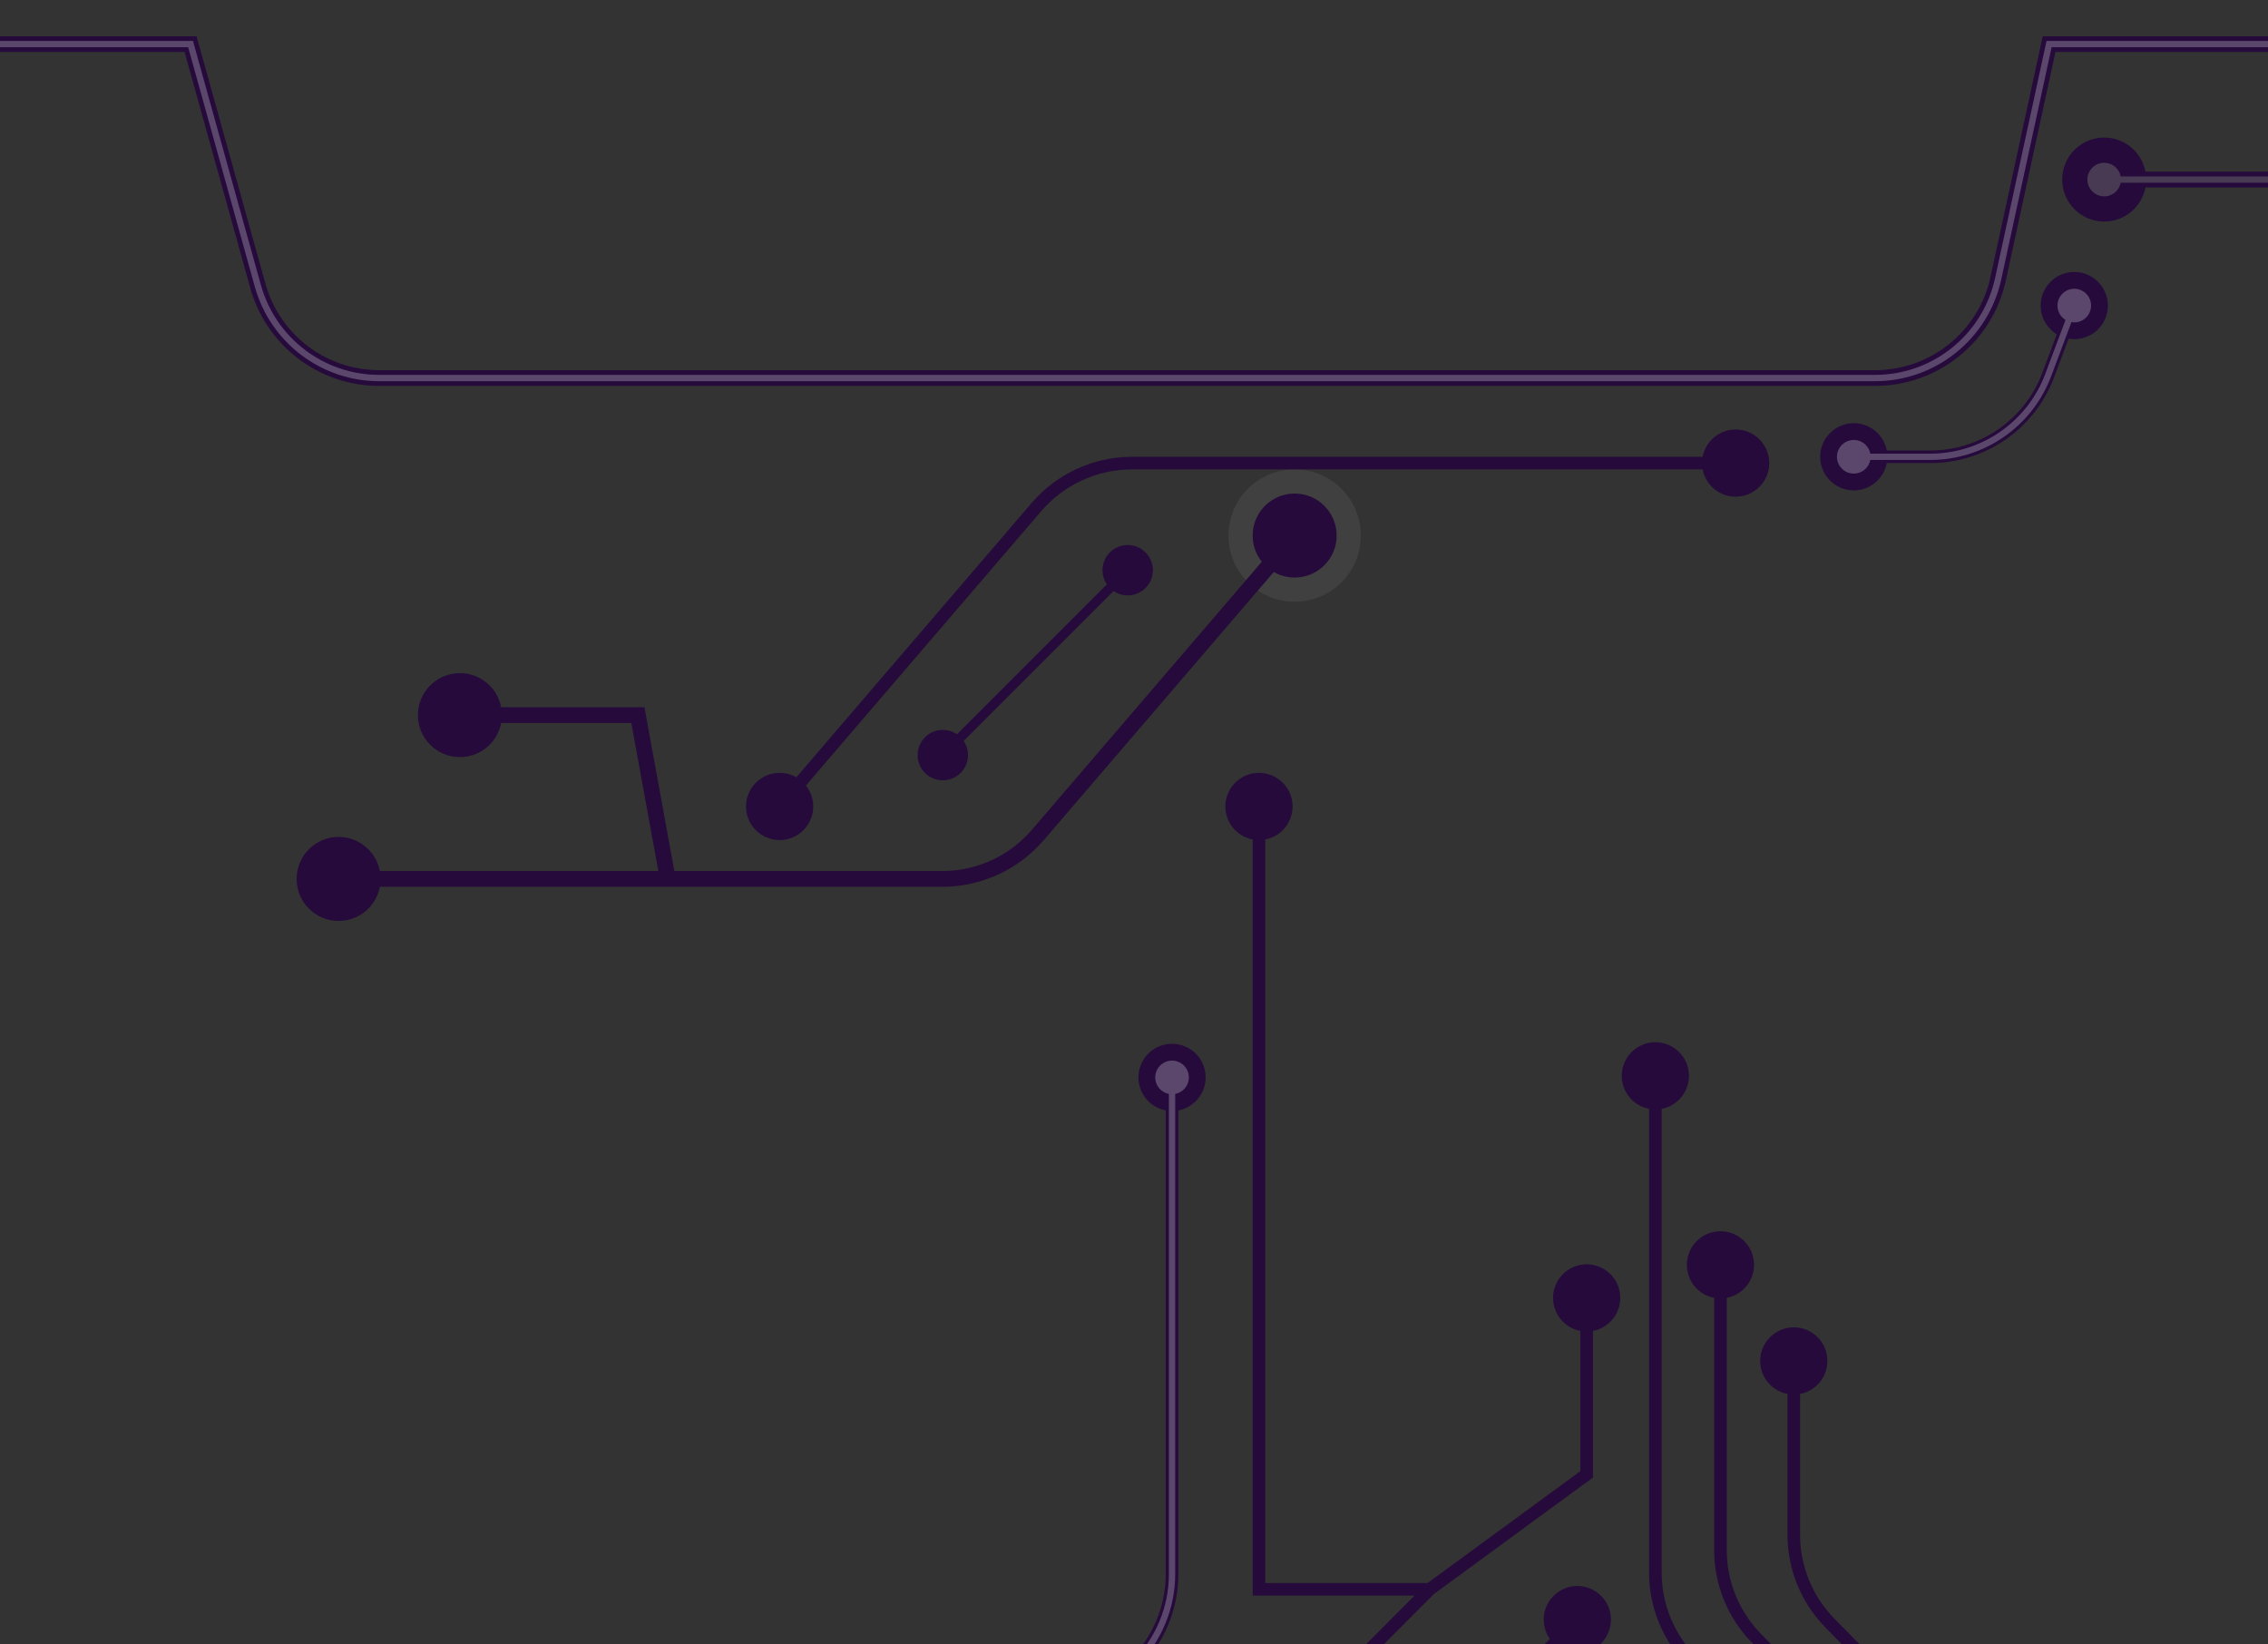 <svg width="720" height="522" viewBox="0 0 720 522" fill="none" xmlns="http://www.w3.org/2000/svg">
<rect x="0" y="0" width="720" height="522" fill="#333333" stroke="none"/>
<g clip-path="url(#clip0_833_2527)">
<circle cx="411" cy="169.999" r="21" transform="rotate(90 411 169.999)" fill="#6A6A6A" fill-opacity="0.25"/>
<path fill-rule="evenodd" clip-rule="evenodd" d="M563.625 117.499L595.249 117.499C612.895 117.499 628.154 105.196 631.896 87.951L648.057 13.469L648.484 11.499L650.5 11.499L720 11.499L720 16.499L652.516 16.499L636.782 89.011C632.541 108.555 615.248 122.499 595.249 122.499L563.625 122.499L495.75 122.499L360 122.499L224.25 122.499L156.374 122.499L120.388 122.499C101.304 122.499 84.56 109.779 79.444 91.394L58.601 16.499L2.18557e-07 16.499L0 11.499L60.5 11.499L62.399 11.499L62.908 13.329L84.261 90.053C88.775 106.275 103.549 117.499 120.388 117.499L156.374 117.499L224.25 117.499L360 117.499L495.75 117.499L563.625 117.499Z" fill="#250A3B"/>
<path fill-rule="evenodd" clip-rule="evenodd" d="M563.625 118.999L595.249 118.999C613.601 118.999 629.47 106.204 633.362 88.269L649.523 13.787L649.694 12.999L650.5 12.999L720 12.999L720 14.999L651.306 14.999L635.316 88.693C631.225 107.548 614.542 120.999 595.249 120.999L563.625 120.999L495.75 120.999L360 120.999L224.25 120.999L156.374 120.999L120.388 120.999C101.978 120.999 85.825 108.728 80.889 90.992L59.74 14.999L8.74231e-08 14.999L0 12.999L60.5 12.999L61.26 12.999L61.463 13.731L82.816 90.455C87.511 107.326 102.876 118.999 120.388 118.999L156.374 118.999L224.25 118.999L360 118.999L495.75 118.999L563.625 118.999Z" fill="white" fill-opacity="0.25"/>
<path d="M579.967 151.399C583.501 156.112 590.187 157.067 594.9 153.532C599.613 149.998 600.568 143.312 597.033 138.599C593.499 133.886 586.813 132.931 582.1 136.466C577.387 140 576.432 146.686 579.967 151.399ZM649.967 103.4C653.501 108.113 660.187 109.068 664.9 105.533C669.613 101.999 670.568 95.313 667.033 90.6C663.499 85.887 656.813 84.932 652.1 88.467C647.387 92.001 646.432 98.687 649.967 103.4ZM650.233 119.044L652.106 119.747L650.233 119.044ZM588.5 146.999L612.78 146.999L612.78 142.999L588.5 142.999L588.5 146.999ZM652.106 119.747L660.373 97.702L656.627 96.298L648.361 118.342L652.106 119.747ZM612.78 146.999C630.287 146.999 645.959 136.139 652.106 119.747L648.361 118.342C642.799 133.174 628.62 142.999 612.78 142.999L612.78 146.999Z" fill="#250A3B"/>
<path d="M584.233 148.199C586.001 150.555 589.344 151.033 591.7 149.266C594.056 147.498 594.534 144.155 592.767 141.799C590.999 139.443 587.656 138.965 585.3 140.732C582.944 142.5 582.466 145.843 584.233 148.199ZM654.233 100.2C656.001 102.556 659.344 103.034 661.7 101.267C664.056 99.499 664.534 96.156 662.767 93.8C660.999 91.444 657.656 90.966 655.3 92.733C652.944 94.501 652.466 97.844 654.233 100.2ZM650.233 119.044L651.17 119.395L650.233 119.044ZM588.5 145.999L612.78 145.999L612.78 143.999L588.5 143.999L588.5 145.999ZM651.17 119.395L659.436 97.351L657.564 96.649L649.297 118.693L651.17 119.395ZM612.78 145.999C629.871 145.999 645.169 135.398 651.17 119.395L649.297 118.693C643.589 133.915 629.037 143.999 612.78 143.999L612.78 145.999Z" fill="white" fill-opacity="0.25"/>
<path fill-rule="evenodd" clip-rule="evenodd" d="M545.75 532.999L540.033 532.999L536.124 529.171C528.057 521.27 523.511 510.455 523.511 499.164L523.511 351.979C521.611 351.618 519.787 350.737 518.263 349.326C513.941 345.323 513.682 338.574 517.685 334.252C521.688 329.93 528.436 329.671 532.759 333.674C537.081 337.676 537.34 344.425 533.337 348.747C531.727 350.486 529.673 351.567 527.511 351.978L527.511 499.164C527.511 509.38 531.624 519.165 538.923 526.313L545.75 532.999Z" fill="#250A3B"/>
<path fill-rule="evenodd" clip-rule="evenodd" d="M573.258 533L567.628 533L556.336 521.599C548.547 513.735 544.177 503.113 544.177 492.044L544.177 411.979C542.277 411.618 540.453 410.737 538.929 409.326C534.607 405.323 534.348 398.574 538.351 394.252C542.354 389.93 549.102 389.671 553.425 393.674C557.747 397.676 558.006 404.425 554.003 408.747C552.393 410.486 550.339 411.567 548.177 411.978L548.177 492.044C548.177 502.059 552.131 511.669 559.178 518.785L573.258 533Z" fill="#250A3B"/>
<path fill-rule="evenodd" clip-rule="evenodd" d="M601.154 532.998L595.555 532.998L579.452 516.561C571.761 508.711 567.454 498.159 567.454 487.169L567.454 442.477C565.554 442.116 563.729 441.235 562.206 439.824C557.884 435.821 557.625 429.072 561.628 424.75C565.63 420.428 572.379 420.169 576.701 424.172C581.024 428.174 581.283 434.923 577.28 439.245C575.67 440.984 573.616 442.065 571.454 442.476L571.454 487.169C571.454 497.112 575.351 506.659 582.309 513.762L601.154 532.998Z" fill="#250A3B"/>
<path fill-rule="evenodd" clip-rule="evenodd" d="M358.066 532.999L352.349 532.999L358.666 526.813C365.964 519.665 370.078 509.88 370.078 499.664L370.077 352.478C367.916 352.067 365.861 350.986 364.251 349.247C360.248 344.925 360.507 338.176 364.83 334.174C369.152 330.171 375.901 330.43 379.904 334.752C383.906 339.074 383.647 345.823 379.325 349.826C377.802 351.237 375.977 352.118 374.077 352.479L374.078 499.664C374.078 510.955 369.531 521.77 361.465 529.671L358.066 532.999Z" fill="#250A3B"/>
<path fill-rule="evenodd" clip-rule="evenodd" d="M356.638 533L353.78 533L359.367 527.528C366.858 520.192 371.079 510.149 371.079 499.665L371.079 347.239C369.998 347.034 368.971 346.493 368.166 345.624C366.164 343.463 366.294 340.089 368.455 338.087C370.616 336.086 373.99 336.215 375.992 338.377C377.993 340.538 377.864 343.912 375.703 345.913C374.941 346.619 374.029 347.059 373.079 347.24L373.079 499.665C373.079 510.687 368.641 521.245 360.766 528.957L356.638 533Z" fill="white" fill-opacity="0.25"/>
<path fill-rule="evenodd" clip-rule="evenodd" d="M428.312 532.999L422.668 532.999L449.048 506.498L399.676 506.498L397.676 506.498L397.676 504.498L397.676 266.479C396.186 266.195 394.734 265.588 393.424 264.641C388.651 261.188 387.58 254.52 391.033 249.747C394.486 244.974 401.154 243.903 405.927 247.356C410.7 250.809 411.771 257.477 408.318 262.25C406.658 264.545 404.254 265.984 401.676 266.476L401.676 502.498L453.207 502.498L501.706 466.984L501.706 422.479C500.216 422.195 498.764 421.589 497.454 420.641C492.681 417.188 491.61 410.52 495.063 405.747C498.516 400.974 505.184 399.903 509.957 403.356C514.73 406.809 515.801 413.477 512.348 418.25C510.688 420.545 508.285 421.984 505.706 422.476L505.706 467.999L505.706 469.013L504.887 469.612L455.169 506.02L428.312 532.999Z" fill="#250A3B"/>
<path d="M561.667 146.998C561.667 141.107 556.891 136.331 551 136.331C545.109 136.331 540.333 141.107 540.333 146.998C540.333 152.889 545.109 157.665 551 157.665C556.891 157.665 561.667 152.889 561.667 146.998ZM258.167 255.999C258.167 250.108 253.391 245.332 247.5 245.332C241.609 245.332 236.833 250.108 236.833 255.999C236.833 261.89 241.609 266.666 247.5 266.666C253.391 266.666 258.167 261.89 258.167 255.999ZM329.028 160.955L330.546 162.257L329.028 160.955ZM551 144.998L411 144.998V148.998L551 148.998V144.998ZM411 144.998L359.388 144.998V148.998L411 148.998V144.998ZM327.51 159.653L245.982 254.697L249.018 257.301L330.546 162.257L327.51 159.653ZM359.388 144.998C347.133 144.998 335.489 150.351 327.51 159.653L330.546 162.257C337.765 153.841 348.3 148.998 359.388 148.998V144.998Z" fill="#250A3B"/>
<path d="M94.167 279C94.167 286.364 100.136 292.333 107.5 292.333C114.864 292.333 120.833 286.364 120.833 279C120.833 271.636 114.864 265.667 107.5 265.667C100.136 265.667 94.167 271.636 94.167 279ZM397.667 169.999C397.667 177.363 403.636 183.332 411 183.332C418.364 183.332 424.333 177.363 424.333 169.999C424.333 162.635 418.364 156.666 411 156.666C403.636 156.666 397.667 162.635 397.667 169.999ZM132.667 227C132.667 234.363 138.636 240.333 146 240.333C153.364 240.333 159.333 234.363 159.333 227C159.333 219.636 153.364 213.666 146 213.666C138.636 213.666 132.667 219.636 132.667 227ZM202.5 227L204.959 226.55L204.585 224.5L202.5 224.5L202.5 227ZM299.112 279L299.112 281.5L299.112 279ZM329.472 265.043L327.575 263.415L329.472 265.043ZM212 281.5L299.112 281.5L299.112 276.5L212 276.5L212 281.5ZM331.37 266.671L412.898 171.627L409.102 168.371L327.575 263.415L331.37 266.671ZM107.5 281.5L212 281.5L212 276.5L107.5 276.5L107.5 281.5ZM146 229.5L202.5 229.5L202.5 224.5L146 224.5L146 229.5ZM200.041 227.449L209.541 279.449L214.459 278.551L204.959 226.55L200.041 227.449ZM299.112 281.5C311.513 281.5 323.296 276.083 331.37 266.671L327.575 263.415C320.45 271.721 310.054 276.5 299.112 276.5L299.112 281.5Z" fill="#250A3B"/>
<path fill-rule="evenodd" clip-rule="evenodd" d="M720 59.498L681.099 59.498C679.929 65.667 674.509 70.332 668 70.332C660.636 70.332 654.667 64.362 654.667 56.998C654.667 49.635 660.636 43.665 668 43.665C674.509 43.665 679.929 48.33 681.099 54.498L720 54.498L720 59.498Z" fill="#250A3B"/>
<path fill-rule="evenodd" clip-rule="evenodd" d="M720 57.998L673.24 57.998C672.772 60.466 670.604 62.332 668 62.332C665.054 62.332 662.667 59.944 662.667 56.998C662.667 54.053 665.054 51.665 668 51.665C670.604 51.665 672.772 53.531 673.24 55.998L720 55.998L720 57.998Z" fill="#6A6A6A" fill-opacity="0.5"/>
<path d="M363.657 175.342C360.533 172.218 355.467 172.218 352.343 175.342C349.219 178.466 349.219 183.532 352.343 186.656C355.467 189.78 360.533 189.78 363.657 186.656C366.781 183.532 366.781 178.466 363.657 175.342ZM304.967 234.032C301.843 230.908 296.777 230.908 293.653 234.032C290.529 237.156 290.529 242.222 293.653 245.346C296.777 248.47 301.843 248.47 304.967 245.346C308.091 242.222 308.091 237.156 304.967 234.032ZM356.939 179.938L298.249 238.628L300.371 240.75L359.061 182.06L356.939 179.938Z" fill="#250A3B"/>
<path fill-rule="evenodd" clip-rule="evenodd" d="M485.192 533L479.617 533L492.008 520.234C489.118 516.125 489.46 510.415 493.087 506.678C497.19 502.451 503.943 502.35 508.171 506.453C512.398 510.556 512.499 517.309 508.396 521.536C504.769 525.273 499.071 525.785 494.878 523.02L485.192 533Z" fill="#250A3B"/>
</g>
<defs>
<clipPath id="clip0_833_2527">
<rect width="720" height="522" fill="white" transform="matrix(1 0 0 -1 0 522)"/>
</clipPath>
</defs>
</svg>
